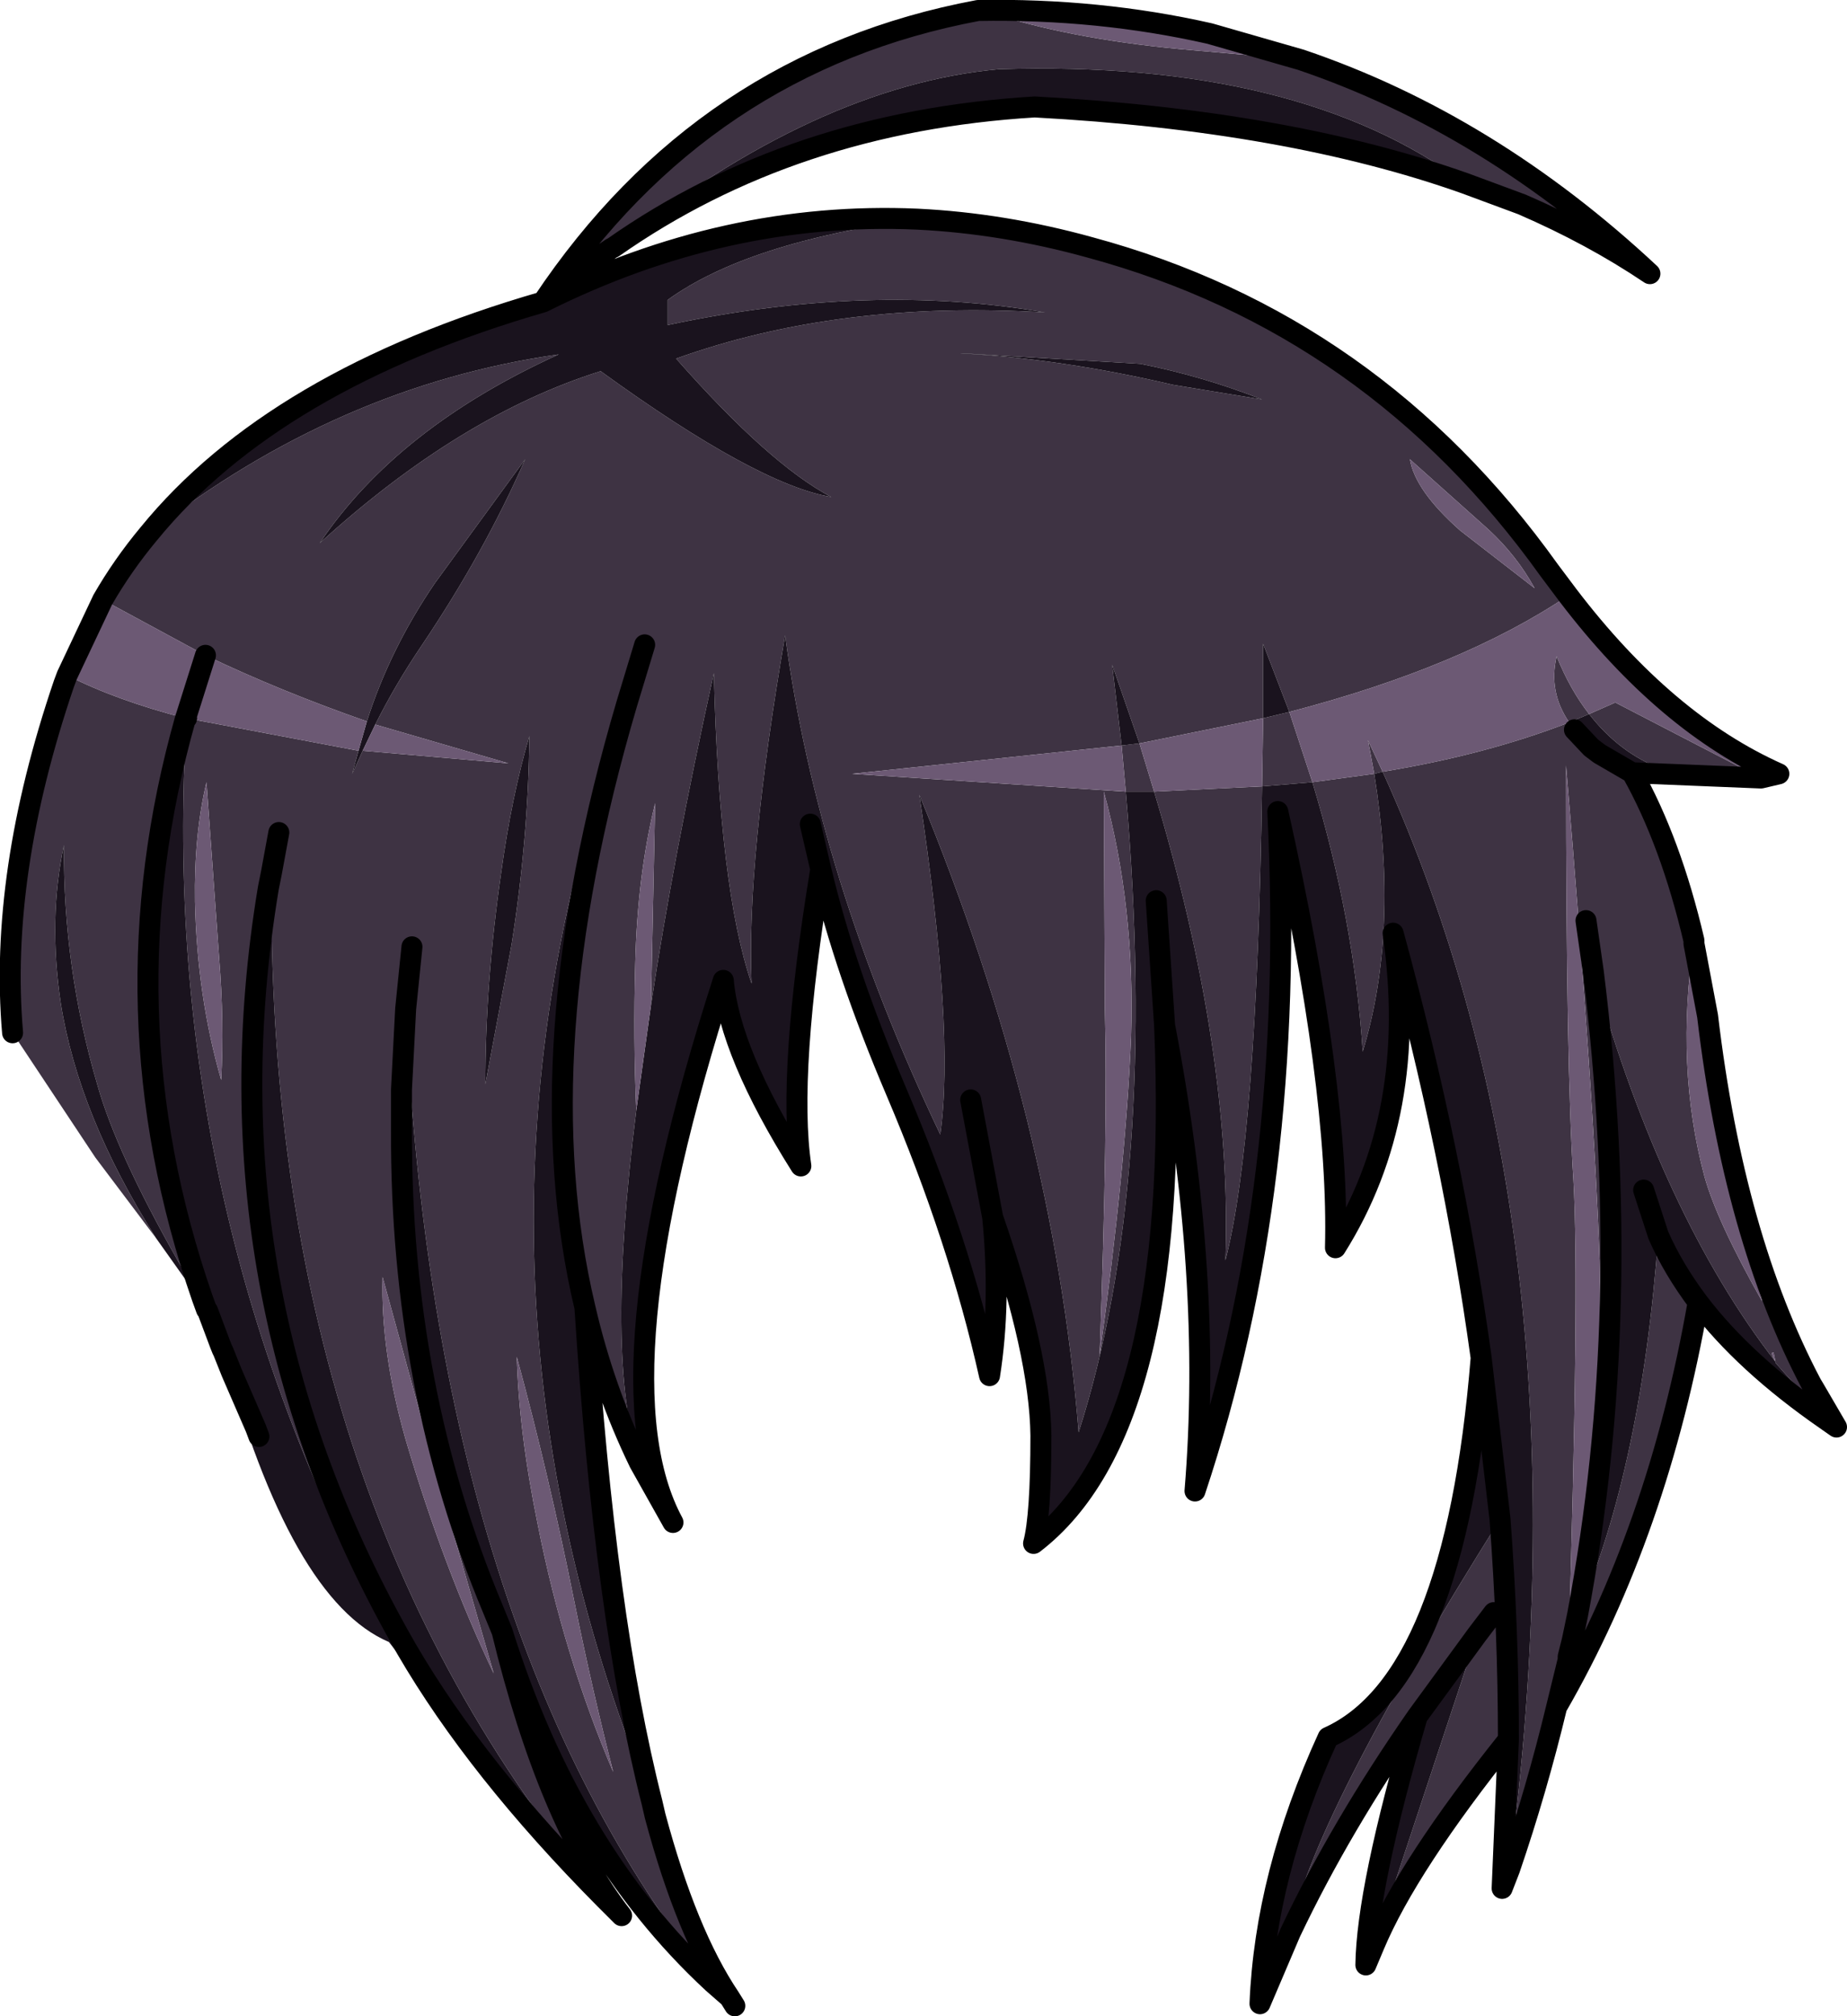 <?xml version="1.0" encoding="UTF-8" standalone="no"?>
<svg xmlns:xlink="http://www.w3.org/1999/xlink" height="96.15px" width="88.1px" xmlns="http://www.w3.org/2000/svg">
  <g transform="matrix(1.0, 0.0, 0.0, 1.0, 4.95, -8.1)">
    <path d="M81.6 74.35 L82.65 76.15 82.15 75.8 79.75 73.1 79.65 72.6 Q79.45 72.55 79.75 73.05 74.35 66.1 71.05 54.45 73.05 70.5 70.3 85.1 73.35 78.05 74.15 67.0 74.85 68.6 76.05 70.2 74.15 81.1 69.3 89.5 68.35 93.45 67.05 97.25 71.0 66.9 61.0 44.9 65.9 44.1 69.9 42.55 L70.15 42.9 70.95 43.75 71.35 44.05 72.9 44.95 Q74.75 48.25 75.85 52.95 74.95 58.95 76.35 64.2 76.95 66.35 79.1 70.15 L77.0 62.0 Q76.1 59.2 75.85 53.1 L76.5 56.55 Q77.75 67.1 81.45 74.1 L81.6 74.35 81.45 74.1 81.65 74.4 81.6 74.35 M67.0 91.05 Q62.2 97.05 60.6 100.85 L65.5 86.05 66.3 85.0 65.5 86.05 62.65 89.95 Q59.0 95.2 56.6 100.25 57.5 95.05 66.6 80.55 67.0 85.9 67.0 91.05 M25.55 77.85 Q23.85 74.35 22.95 70.45 20.05 58.25 24.95 41.65 L25.8 38.85 24.95 41.65 Q15.5 67.9 26.15 94.05 L26.3 94.7 Q27.8 100.3 29.85 103.35 L29.05 102.65 Q15.8 86.2 14.4 56.2 L14.2 60.05 14.2 62.0 Q14.15 74.3 18.55 84.8 L19.0 85.9 Q21.2 94.95 24.7 99.45 L23.9 98.65 Q7.7 79.6 8.0 49.7 L7.85 50.45 Q4.65 69.7 14.45 86.75 L13.9 86.55 Q2.5 65.95 3.95 42.35 L12.15 43.9 11.85 45.0 12.35 43.9 19.3 44.5 12.95 42.65 Q13.9 40.75 15.15 38.9 18.15 34.45 20.1 30.0 L15.8 35.9 Q13.65 39.05 12.55 42.5 8.4 41.05 4.85 39.35 L-0.05 36.7 Q0.9 35.05 2.15 33.55 11.15 26.5 21.7 25.0 14.0 28.5 10.3 34.0 17.0 27.9 23.7 25.8 31.15 31.2 34.7 31.8 31.75 30.25 27.3 25.2 35.1 22.4 44.9 23.0 36.5 21.55 26.9 23.6 L26.9 22.4 Q30.7 19.65 38.8 18.55 42.9 18.75 47.05 19.9 60.55 23.55 68.95 35.3 L69.85 36.5 Q64.8 39.9 56.55 42.05 L55.3 38.8 55.3 42.35 49.4 43.55 48.1 39.8 48.55 43.65 49.4 43.55 50.1 45.85 48.75 45.85 48.55 43.65 35.7 45.0 48.75 45.85 Q50.35 64.4 46.5 76.4 45.3 61.5 38.9 46.0 40.6 57.25 39.9 62.2 34.05 49.95 32.5 38.4 30.65 49.15 30.9 55.0 29.35 50.5 29.1 40.2 27.15 49.05 26.1 56.05 L26.3 46.4 Q25.45 49.85 25.35 54.05 25.25 57.65 25.4 61.05 23.9 72.95 25.55 77.85 M57.1 10.95 Q66.1 14.0 73.75 21.15 71.0 19.3 67.65 17.85 L64.95 16.85 Q57.0 10.95 42.7 11.4 33.95 12.2 24.3 19.9 L24.2 19.95 Q22.5 21.1 20.95 22.5 28.6 11.05 41.7 8.6 47.45 8.5 52.75 9.7 L42.6 8.75 42.55 8.8 Q46.6 10.05 52.0 10.5 L57.1 10.95 M41.0 24.95 L40.85 24.95 Q45.65 25.2 51.0 26.45 L55.25 27.15 Q52.45 26.05 49.45 25.45 L41.0 24.95 M55.3 42.35 L56.55 42.05 57.65 45.4 60.6 45.0 60.3 43.4 61.0 44.9 60.6 45.0 Q61.8 52.5 60.05 58.25 59.65 52.0 57.65 45.4 L55.25 45.6 55.3 42.35 M50.1 45.85 L55.25 45.6 Q55.0 62.45 53.5 68.2 53.85 58.3 50.1 45.85 M62.3 30.0 Q62.55 31.5 64.7 33.4 L68.25 36.15 Q67.4 34.6 66.05 33.35 L62.3 30.0 M70.85 42.15 L69.9 42.55 Q68.9 41.1 69.3 39.4 69.95 41.0 70.85 42.15 L72.1 41.6 79.05 45.2 Q73.75 45.9 70.85 42.15 M8.35 47.8 L8.0 49.7 8.35 47.8 M3.9 42.35 Q-0.05 56.3 4.7 70.0 L4.9 70.55 3.55 68.25 Q0.6 63.05 -0.3 59.85 -1.95 54.25 -1.9 48.4 -2.65 51.9 -2.05 55.95 -1.2 61.3 2.5 67.15 L-0.4 63.3 -4.35 57.35 Q-5.0 49.8 -1.9 40.7 L-1.75 40.3 Q0.6 41.5 3.9 42.35 M14.7 53.25 L14.4 56.2 14.7 53.25 M20.3 43.2 Q19.45 46.1 18.95 49.75 18.2 54.95 18.2 59.8 L19.45 53.15 Q20.25 48.1 20.3 43.2 M4.9 45.4 Q4.3 47.9 4.35 51.1 4.45 55.6 5.6 59.6 5.75 56.85 5.5 53.75 L4.9 45.4 M19.7 72.8 Q19.8 76.4 20.7 80.8 21.95 87.1 24.3 92.6 23.3 88.7 22.45 84.5 21.25 78.5 19.7 72.8 M13.3 69.0 Q13.2 72.55 14.4 76.75 16.2 82.85 18.6 87.9 L16.35 80.1 13.3 69.0 M70.7 52.0 L71.05 54.45 70.7 52.0 M47.7 45.85 L47.75 56.2 Q47.9 61.65 47.5 72.75 48.75 63.75 49.0 57.55 49.2 51.3 47.7 45.85 M69.85 87.25 L69.3 89.5 69.85 87.25 69.8 87.7 69.85 87.1 Q71.55 75.75 71.35 68.25 71.1 60.7 69.75 44.6 69.75 59.1 70.1 64.35 70.4 69.55 69.85 87.25 M70.3 85.1 L70.05 86.3 69.85 87.1 70.05 86.3 70.3 85.1" fill="#3e3343" fill-rule="evenodd" stroke="none"/>
    <path d="M82.15 75.8 Q78.25 73.1 76.05 70.2 74.85 68.6 74.15 67.0 73.35 78.05 70.3 85.1 73.05 70.5 71.05 54.45 74.35 66.1 79.75 73.05 L79.75 73.1 82.15 75.8 M67.05 97.25 L66.7 98.15 67.0 91.05 Q67.0 85.9 66.6 80.55 L65.7 72.85 66.6 80.55 Q57.5 95.05 56.6 100.25 L55.15 103.65 Q55.4 97.5 58.4 90.95 64.45 88.25 65.7 72.85 64.35 63.05 61.5 52.6 62.75 61.25 58.75 67.6 58.95 60.0 56.0 46.8 56.9 64.65 52.05 79.2 52.9 69.0 50.6 57.0 51.4 76.3 44.35 81.7 44.7 80.4 44.7 76.55 44.65 72.65 42.4 66.15 42.8 70.2 42.25 73.7 40.8 67.2 37.8 60.15 35.35 54.4 34.2 49.55 32.6 59.3 33.25 63.7 29.85 58.3 29.55 54.85 23.45 73.85 27.15 80.7 L25.55 77.85 Q23.9 72.95 25.4 61.05 L26.1 56.05 Q27.15 49.05 29.1 40.2 29.35 50.5 30.9 55.0 30.65 49.15 32.5 38.4 34.05 49.95 39.9 62.2 40.6 57.25 38.9 46.0 45.3 61.5 46.5 76.4 50.35 64.4 48.75 45.85 L50.1 45.85 Q53.85 58.3 53.5 68.2 55.0 62.45 55.25 45.6 L57.65 45.4 Q59.65 52.0 60.05 58.25 61.8 52.5 60.6 45.0 L61.0 44.9 Q71.0 66.9 67.05 97.25 M60.6 100.85 L60.2 101.8 Q60.25 98.15 62.65 89.95 L65.5 86.05 60.6 100.85 M22.95 70.45 Q23.9 85.2 26.15 94.05 15.5 67.9 24.95 41.65 20.05 58.25 22.95 70.45 M72.9 44.95 L71.35 44.05 70.95 43.75 70.15 42.9 69.9 42.55 70.85 42.15 Q73.75 45.9 79.05 45.2 L72.9 44.95 M64.95 16.85 Q56.5 13.85 44.4 13.2 32.85 13.9 24.3 19.9 33.95 12.2 42.7 11.4 57.0 10.95 64.95 16.85 M20.95 22.5 Q29.65 18.15 38.8 18.55 30.7 19.65 26.9 22.4 L26.9 23.6 Q36.5 21.55 44.9 23.0 35.1 22.4 27.3 25.2 31.75 30.25 34.7 31.8 31.15 31.2 23.7 25.8 17.0 27.9 10.3 34.0 14.0 28.5 21.7 25.0 11.15 26.5 2.15 33.55 8.15 26.2 20.95 22.5 M41.0 24.95 L49.45 25.45 Q52.45 26.05 55.25 27.15 L51.0 26.45 Q45.65 25.2 40.85 24.95 L41.0 24.95 M48.55 43.65 L48.1 39.8 49.4 43.55 48.55 43.65 M55.3 42.35 L55.3 38.8 56.55 42.05 55.3 42.35 M12.55 42.5 Q13.65 39.05 15.8 35.9 L20.1 30.0 Q18.15 34.45 15.15 38.9 13.9 40.75 12.95 42.65 L12.35 43.9 11.85 45.0 12.15 43.9 12.55 42.5 M3.95 42.35 Q2.5 65.95 13.9 86.55 L14.3 87.3 13.6 86.4 Q8.9 84.4 5.65 72.45 L5.55 72.15 5.55 72.2 4.95 70.6 4.9 70.55 4.95 70.6 2.5 67.15 Q-1.2 61.3 -2.05 55.95 -2.65 51.9 -1.9 48.4 -1.95 54.25 -0.3 59.85 0.6 63.05 3.55 68.25 L4.9 70.55 4.7 70.0 Q-0.05 56.3 3.9 42.35 L3.95 42.35 3.9 42.35 3.95 42.2 3.95 42.35 M14.45 86.75 Q4.65 69.7 7.85 50.45 L8.0 49.7 Q7.7 79.6 23.9 98.65 17.8 92.5 14.45 86.75 M7.4 76.6 L7.25 76.2 6.1 73.55 5.7 72.55 5.65 72.45 5.7 72.55 6.1 73.55 7.25 76.2 7.4 76.6 M19.0 85.9 L18.55 84.8 Q14.15 74.3 14.2 62.0 L14.2 60.05 14.4 56.2 Q15.8 86.2 29.05 102.65 22.3 96.4 19.0 85.9 M20.3 43.2 Q20.25 48.1 19.45 53.15 L18.2 59.8 Q18.2 54.95 18.95 49.75 19.45 46.1 20.3 43.2 M73.45 64.85 L74.15 67.0 73.45 64.85 M50.2 51.05 L50.6 57.0 50.2 51.05 M42.4 66.15 L41.35 60.55 42.4 66.15 M34.2 49.55 L33.7 47.4 34.2 49.55" fill="#1a131e" fill-rule="evenodd" stroke="none"/>
    <path d="M75.85 53.1 Q76.1 59.2 77.0 62.0 L79.1 70.15 Q76.95 66.35 76.35 64.2 74.95 58.95 75.85 52.95 L75.85 52.75 75.85 53.1 75.85 52.95 75.85 53.1 M69.9 42.55 Q65.9 44.1 61.0 44.9 L60.3 43.4 60.6 45.0 57.65 45.4 56.55 42.05 Q64.8 39.9 69.85 36.5 74.5 42.6 79.9 45.0 L79.05 45.2 72.1 41.6 70.85 42.15 Q69.95 41.0 69.3 39.4 68.9 41.1 69.9 42.55 M57.1 10.95 L52.0 10.5 Q46.6 10.05 42.55 8.8 L42.6 8.75 52.75 9.7 57.1 10.95 M49.4 43.55 L55.3 42.35 55.25 45.6 50.1 45.85 49.4 43.55 M48.55 43.65 L48.75 45.85 35.7 45.0 48.55 43.65 M62.3 30.0 L66.05 33.35 Q67.4 34.6 68.25 36.15 L64.7 33.4 Q62.55 31.5 62.3 30.0 M12.95 42.65 L19.3 44.5 12.35 43.9 12.95 42.65 M12.15 43.9 L3.95 42.35 3.95 42.2 3.9 42.35 Q0.6 41.5 -1.75 40.3 L-0.05 36.7 4.85 39.35 Q8.4 41.05 12.55 42.5 L12.15 43.9 M3.95 42.2 L4.85 39.35 3.95 42.2 M25.4 61.05 Q25.25 57.65 25.35 54.05 25.45 49.85 26.3 46.4 L26.1 56.05 25.4 61.05 M4.9 45.4 L5.5 53.75 Q5.75 56.85 5.6 59.6 4.45 55.6 4.35 51.1 4.3 47.9 4.9 45.4 M13.3 69.0 L16.35 80.1 18.6 87.9 Q16.2 82.85 14.4 76.75 13.2 72.55 13.3 69.0 M19.7 72.8 Q21.25 78.5 22.45 84.5 23.3 88.7 24.3 92.6 21.95 87.1 20.7 80.8 19.8 76.4 19.7 72.8 M79.75 73.05 Q79.45 72.55 79.65 72.6 L79.75 73.1 79.75 73.05 M47.7 45.85 Q49.2 51.3 49.0 57.55 48.75 63.75 47.5 72.75 47.9 61.65 47.75 56.2 L47.7 45.85 M69.85 87.25 Q70.4 69.55 70.1 64.35 69.75 59.1 69.75 44.6 71.1 60.7 71.35 68.25 71.55 75.75 69.85 87.1 L69.8 87.7 69.85 87.25 69.85 87.1 69.85 87.25" fill="#6c5974" fill-rule="evenodd" stroke="none"/>
    <path d="M81.6 74.35 L82.65 76.15 82.15 75.8 Q78.25 73.1 76.05 70.2 74.15 81.1 69.3 89.5 68.35 93.45 67.05 97.25 L66.7 98.15 67.0 91.05 Q62.2 97.05 60.6 100.85 L60.2 101.8 Q60.25 98.15 62.65 89.95 59.0 95.2 56.6 100.25 L55.15 103.65 Q55.4 97.5 58.4 90.95 64.45 88.25 65.7 72.85 64.35 63.05 61.5 52.6 62.75 61.25 58.75 67.6 58.95 60.0 56.0 46.8 56.9 64.65 52.05 79.2 52.9 69.0 50.6 57.0 51.4 76.3 44.35 81.7 44.7 80.4 44.7 76.55 44.65 72.65 42.4 66.15 42.8 70.2 42.25 73.7 40.8 67.2 37.8 60.15 35.35 54.4 34.2 49.55 32.6 59.3 33.25 63.7 29.85 58.3 29.55 54.85 23.45 73.85 27.15 80.7 L25.55 77.85 Q23.85 74.35 22.95 70.45 23.9 85.2 26.15 94.05 L26.3 94.7 Q27.8 100.3 29.85 103.35 L30.1 103.75 M81.45 74.1 L81.6 74.35 M81.45 74.1 Q77.75 67.1 76.5 56.55 L75.85 53.1 75.85 52.95 Q74.75 48.25 72.9 44.95 L71.35 44.05 70.95 43.75 70.15 42.9 M57.1 10.95 Q66.1 14.0 73.75 21.15 71.0 19.3 67.65 17.85 L64.95 16.85 Q56.5 13.85 44.4 13.2 32.85 13.9 24.3 19.9 L24.2 19.95 Q22.5 21.1 20.95 22.5 29.65 18.15 38.8 18.55 42.9 18.75 47.05 19.9 60.55 23.55 68.95 35.3 L69.85 36.5 Q74.5 42.6 79.9 45.0 L79.05 45.2 72.9 44.95 M52.75 9.7 Q47.45 8.5 41.7 8.6 28.6 11.05 20.95 22.5 8.15 26.2 2.15 33.55 0.9 35.05 -0.05 36.7 L-1.75 40.3 -1.9 40.7 Q-5.0 49.8 -4.35 57.35 M52.75 9.7 L57.1 10.95 M14.45 86.75 Q4.65 69.7 7.85 50.45 L8.0 49.7 8.35 47.8 M4.85 39.35 L3.95 42.2 3.9 42.35 Q-0.05 56.3 4.7 70.0 L4.9 70.55 4.95 70.6 5.55 72.2 5.65 72.45 5.7 72.55 6.1 73.55 7.25 76.2 7.4 76.6 M3.95 42.35 L3.9 42.35 M24.95 41.65 L25.8 38.85 M19.0 85.9 L18.55 84.8 Q14.15 74.3 14.2 62.0 L14.2 60.05 14.4 56.2 14.7 53.25 M23.9 98.65 L24.7 99.45 Q21.2 94.95 19.0 85.9 22.3 96.4 29.05 102.65 L29.85 103.35 M23.9 98.65 Q17.8 92.5 14.45 86.75 M71.05 54.45 Q73.05 70.5 70.3 85.1 L70.05 86.3 69.85 87.1 69.85 87.25 69.3 89.5 M74.15 67.0 L73.45 64.85 M76.05 70.2 Q74.85 68.6 74.15 67.0 M71.05 54.45 L70.7 52.0 M41.35 60.55 L42.4 66.15 M50.6 57.0 L50.2 51.05 M65.5 86.05 L66.3 85.0 M66.6 80.55 Q67.0 85.9 67.0 91.05 M62.65 89.95 L65.5 86.05 M65.7 72.85 L66.6 80.55 M33.7 47.4 L34.2 49.55 M22.95 70.45 Q20.05 58.25 24.95 41.65" fill="none" stroke="#000000" stroke-linecap="round" stroke-linejoin="round" stroke-width="1.0"/>
  </g>
</svg>
